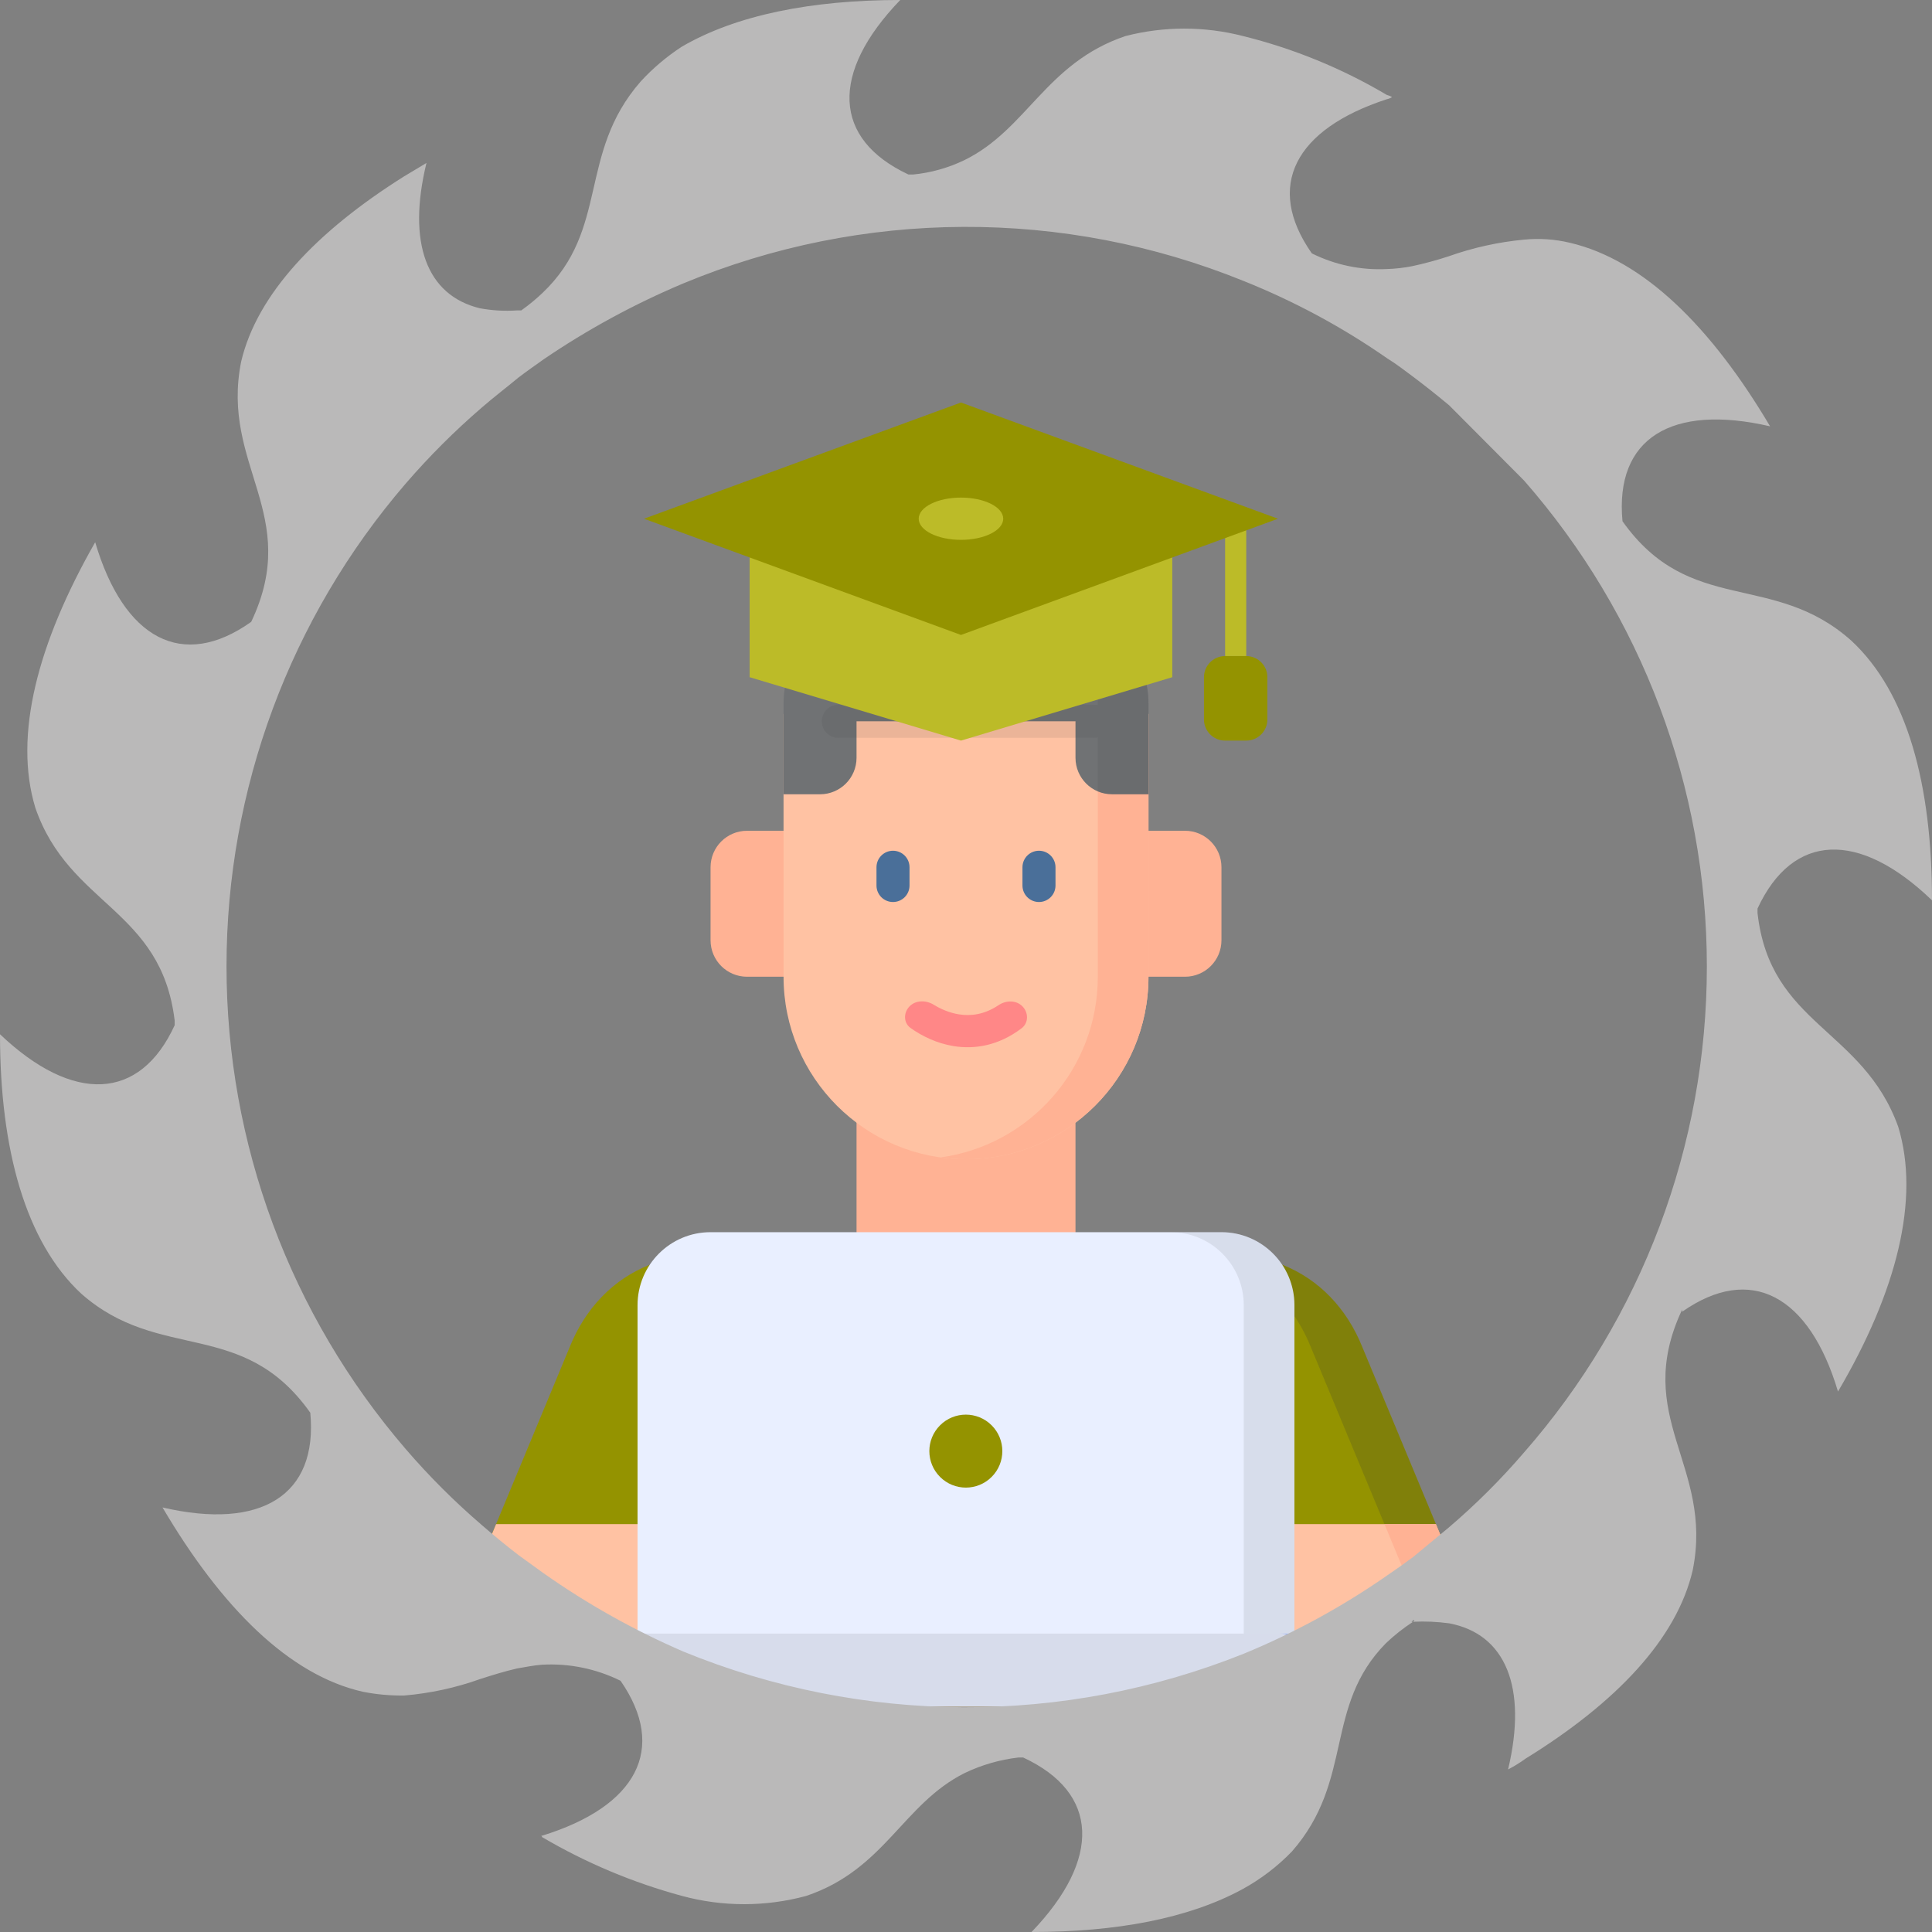 <svg width="120" height="120" viewBox="0 0 120 120" fill="none" xmlns="http://www.w3.org/2000/svg">
<rect x="0" y="0" width="120" height="120" fill="#808080" stroke="none"/>
<g clip-path="url(#clip0)">
<path d="M53.201 65.202H66.801V83.519H53.201V65.202Z" fill="#FFB294"/>
<path d="M73.601 51.6C74.853 51.6 75.867 52.615 75.867 53.867V58.401C75.867 59.653 74.853 60.667 73.601 60.667L46.401 60.667C45.149 60.667 44.134 59.653 44.134 58.401V53.867C44.134 52.615 45.149 51.601 46.401 51.601L73.601 51.6Z" fill="#FFB294"/>
<path d="M48.667 44.344L48.668 60.667C48.668 66.926 53.742 72.001 60.001 72.001C66.26 72.001 71.334 66.927 71.334 60.667V44.344H48.667Z" fill="#FFC2A3"/>
<path d="M68.187 44.344V60.667C68.187 66.392 63.942 71.123 58.428 71.889C58.942 71.961 59.467 72.001 60.001 72.001C66.26 72.001 71.334 66.927 71.334 60.667V44.344H68.187V44.344Z" fill="#FFB294"/>
<path d="M55.466 56.026C54.9 56.026 54.44 55.567 54.44 55V53.867C54.44 53.3 54.9 52.841 55.466 52.841C56.033 52.841 56.492 53.3 56.492 53.867V55C56.492 55.567 56.033 56.026 55.466 56.026Z" fill="#4A6F99"/>
<path d="M64.533 56.026C63.966 56.026 63.507 55.567 63.507 55V53.867C63.507 53.3 63.966 52.841 64.533 52.841C65.1 52.841 65.559 53.3 65.559 53.867V55C65.559 55.567 65.1 56.026 64.533 56.026Z" fill="#4A6F99"/>
<path fill-rule="evenodd" clip-rule="evenodd" d="M59.227 64.975C58.173 64.803 57.253 64.347 56.557 63.85C56.108 63.529 56.11 62.891 56.5 62.5C56.891 62.109 57.525 62.116 57.995 62.405C58.434 62.675 58.968 62.906 59.548 63.001C60.282 63.12 61.132 63.03 62.025 62.431C62.484 62.124 63.11 62.109 63.5 62.5C63.891 62.891 63.895 63.532 63.456 63.866C62.041 64.942 60.556 65.191 59.227 64.975Z" fill="#FF8787"/>
<path d="M53.201 44.8V47.067C53.201 48.319 52.186 49.334 50.934 49.334H48.669L48.669 43.667C48.669 40.537 51.206 38 54.336 38H65.669C68.799 38 71.335 40.537 71.335 43.667L71.336 49.333H69.068C67.816 49.333 66.801 48.319 66.801 47.067V44.8H53.201Z" fill="#707274"/>
<path opacity="0.1" fill-rule="evenodd" clip-rule="evenodd" d="M65.669 38C68.798 38 71.335 40.537 71.335 43.667L71.336 49.333H69.068C68.756 49.333 68.458 49.27 68.187 49.156L68.187 45.795C68.106 45.815 68.022 45.826 67.935 45.826H52.068C51.501 45.826 51.042 45.367 51.042 44.8C51.042 44.233 51.501 43.774 52.068 43.774H67.935C68.022 43.774 68.106 43.785 68.187 43.805L68.187 43.667C68.187 40.537 65.65 38 62.52 38H65.669Z" fill="#333333"/>
<path d="M87.667 105.995C90.622 105.862 92.517 102.777 91.418 100.03L84.614 83.667C83.661 81.284 81.92 79.447 79.643 78.557L40.356 78.558C38.08 79.447 36.339 81.284 35.386 83.667L28.581 100.03C27.483 102.777 29.378 105.862 32.333 105.995C32.401 105.998 87.598 105.998 87.667 105.995Z" fill="#949300"/>
<path opacity="0.2" d="M91.418 100.03L84.614 83.667C83.661 81.284 81.92 79.447 79.643 78.557H76.446C78.722 79.447 80.463 81.284 81.417 83.667L88.221 100.03C89.32 102.777 87.425 105.862 84.47 105.995C84.437 105.997 87.631 105.997 87.667 105.995C90.622 105.862 92.517 102.777 91.418 100.03Z" fill="#333333"/>
<path d="M91.418 100.03L89.188 94.667H80.66H39.34H30.812L28.581 100.03C27.483 102.777 29.378 105.862 32.333 105.995C32.401 105.998 87.598 105.998 87.667 105.995C90.622 105.862 92.517 102.777 91.418 100.03Z" fill="#FFC2A3"/>
<path d="M91.419 100.03L89.188 94.667H85.991L88.221 100.03C89.32 102.777 87.425 105.862 84.47 105.995C84.459 105.996 84.813 105.996 85.29 105.996C86.795 105.996 87.659 105.996 87.667 105.995C90.622 105.862 92.517 102.777 91.419 100.03Z" fill="#FFB294"/>
<path d="M80.399 101.877V81.067C80.399 78.563 78.37 76.533 75.866 76.533H44.133C41.629 76.533 39.599 78.563 39.599 81.067V101.877H80.399Z" fill="#E9EFFF"/>
<path opacity="0.1" d="M75.866 76.533H72.719C75.223 76.533 77.252 78.563 77.252 81.067V101.877H80.399V81.067C80.399 78.563 78.37 76.533 75.866 76.533Z" fill="#333333"/>
<path d="M61.593 91.734C62.478 90.849 62.478 89.414 61.593 88.529C60.708 87.644 59.273 87.644 58.388 88.529C57.502 89.414 57.502 90.849 58.388 91.734C59.273 92.619 60.708 92.619 61.593 91.734Z" fill="#949300"/>
<path d="M36.199 103.733C36.199 104.985 37.214 106 38.466 106H81.533C82.785 106 83.799 104.985 83.799 103.733V102.6C83.799 101.974 83.292 101.467 82.666 101.467H37.333C36.707 101.467 36.199 101.974 36.199 102.6V103.733Z" fill="#D7DCEB"/>
<path d="M82.666 101.467H79.526C80.152 101.467 80.66 101.974 80.66 102.6V103.733C80.66 104.985 79.645 106 78.393 106H81.533C82.784 106 83.799 104.985 83.799 103.733V102.6C83.799 101.974 83.292 101.467 82.666 101.467Z" fill="#A2B6F4"/>
<path d="M76.094 32.875H77.406V40.75H76.094V32.875Z" fill="#BCBB28"/>
<path d="M46.562 34.188V42.062L59.688 46L72.812 42.062V34.188" fill="#BCBB28"/>
<path d="M40 32.219L59.688 39.438L79.375 32.219L59.688 25L40 32.219Z" fill="#949300"/>
<path d="M77.406 40.75H76.094C75.369 40.75 74.781 41.337 74.781 42.062V44.688C74.781 45.413 75.369 46 76.094 46H77.406C78.131 46 78.719 45.413 78.719 44.688V42.062C78.719 41.337 78.131 40.75 77.406 40.75Z" fill="#949300"/>
<path d="M59.688 33.531C61.137 33.531 62.312 32.944 62.312 32.219C62.312 31.494 61.137 30.906 59.688 30.906C58.238 30.906 57.062 31.494 57.062 32.219C57.062 32.944 58.238 33.531 59.688 33.531Z" fill="#BCBB28"/>
</g>
<path d="M94.657 29.842C101.979 38.197 106.016 48.925 106.016 60.031C106.016 71.136 101.979 81.864 94.657 90.219C93.22 91.894 91.655 93.454 89.976 94.884L87.769 96.711C87.257 97.089 86.733 97.466 86.172 97.844C83.384 99.788 80.392 101.422 77.249 102.716C66.072 107.193 53.589 107.145 42.446 102.582C39.389 101.261 36.476 99.629 33.755 97.71L32.206 96.59C31.414 95.981 30.671 95.371 29.915 94.714C28.226 93.263 26.648 91.688 25.197 90C18.017 81.658 14.069 71.021 14.069 60.018C14.069 49.016 18.017 38.378 25.197 30.037C26.652 28.352 28.229 26.776 29.915 25.323C30.671 24.665 31.414 24.105 32.206 23.447C32.718 23.057 33.243 22.692 33.755 22.326C36.487 20.465 39.398 18.882 42.446 17.601C53.575 12.974 66.082 12.921 77.249 17.454C80.397 18.714 83.391 20.328 86.172 22.265C86.733 22.607 87.257 23.021 87.769 23.398C88.513 23.959 89.269 24.555 90.012 25.177L94.657 29.842ZM109.163 56.711V56.431C111.345 51.717 115.465 51.559 120 55.92C120 48.721 118.464 43.021 114.99 39.793C110.114 35.445 104.97 38.283 100.776 32.375C100.288 27.211 103.836 25.067 109.943 26.48C106.286 20.305 102.093 16.151 97.509 15.079C96.576 14.856 95.612 14.79 94.657 14.884C93.06 15.036 91.487 15.383 89.976 15.92C89.239 16.162 88.49 16.365 87.733 16.529C87.206 16.634 86.672 16.695 86.136 16.711C84.525 16.791 82.922 16.456 81.479 15.737C78.541 11.547 80.455 8.015 86.136 6.163C86.253 6.14 86.365 6.095 86.465 6.029C86.362 5.969 86.251 5.924 86.136 5.895C83.356 4.248 80.35 3.017 77.213 2.241C74.814 1.622 72.297 1.622 69.898 2.241C64.949 3.922 63.803 8.039 59.89 9.951C58.89 10.432 57.813 10.733 56.709 10.84H56.428C51.711 8.636 51.552 4.531 55.916 0C50.394 0 45.713 0.938 42.349 2.899C41.408 3.512 40.548 4.24 39.789 5.067C35.864 9.562 37.875 14.227 33.694 18.197C33.281 18.589 32.841 18.951 32.377 19.281H32.097C31.33 19.332 30.56 19.287 29.805 19.147C26.489 18.343 25.282 15.079 26.489 10.122L25.087 10.962C19.663 14.373 15.969 18.27 14.982 22.448C13.677 28.916 18.773 31.949 15.603 38.624C11.337 41.657 7.692 39.696 5.912 33.678C2.341 39.939 0.829 45.676 2.194 50.17C4.291 56.261 10.008 56.431 10.849 63.386V63.678C8.692 68.392 4.535 68.551 0 64.239C0 71.389 1.585 77.138 5.047 80.353C9.923 84.653 15.079 81.827 19.273 87.747C19.76 92.887 16.201 95.055 10.094 93.63C13.751 99.842 17.956 104.044 22.54 105.079C23.387 105.246 24.249 105.324 25.112 105.311C26.722 105.175 28.308 104.831 29.829 104.287C30.585 104.044 31.329 103.812 32.121 103.63C32.633 103.544 33.157 103.435 33.669 103.398C35.354 103.304 37.034 103.648 38.545 104.397C41.471 108.624 39.545 112.205 33.669 114.019C33.637 114.028 33.604 114.028 33.572 114.019C33.572 114.019 33.669 114.019 33.669 114.105C36.39 115.705 39.313 116.934 42.361 117.759C44.887 118.443 47.551 118.443 50.077 117.759C54.953 116.115 56.075 112.058 59.903 110.134C60.962 109.624 62.099 109.295 63.267 109.16H63.547C68.277 111.352 68.423 115.469 64.072 120C69.35 120 73.824 119.16 77.164 117.345C78.305 116.722 79.345 115.929 80.248 114.994C84.124 110.56 82.21 105.993 86.087 102.058C86.606 101.565 87.169 101.121 87.769 100.731C87.738 100.742 87.703 100.742 87.672 100.731C87.672 100.731 87.672 100.731 87.769 100.646C87.867 100.56 87.769 100.646 87.855 100.646C87.829 100.677 87.801 100.706 87.769 100.731C88.518 100.694 89.269 100.727 90.012 100.828C93.511 101.486 94.888 104.799 93.669 109.903C94.048 109.708 94.411 109.484 94.754 109.233C100.362 105.773 104.153 101.803 105.14 97.515C106.445 91.011 101.337 88.027 104.482 81.34C104.482 81.34 104.482 81.437 104.482 81.474C108.736 78.49 112.381 80.451 114.161 86.431C117.818 80.219 119.269 74.47 117.903 69.988C115.697 63.861 109.943 63.678 109.163 56.711Z" fill="#BAB9B9"/>
<defs>
<clipPath id="clip0">
<rect x="26" y="16" width="68" height="90" rx="20" fill="white"/>
</clipPath>
</defs>
</svg>
